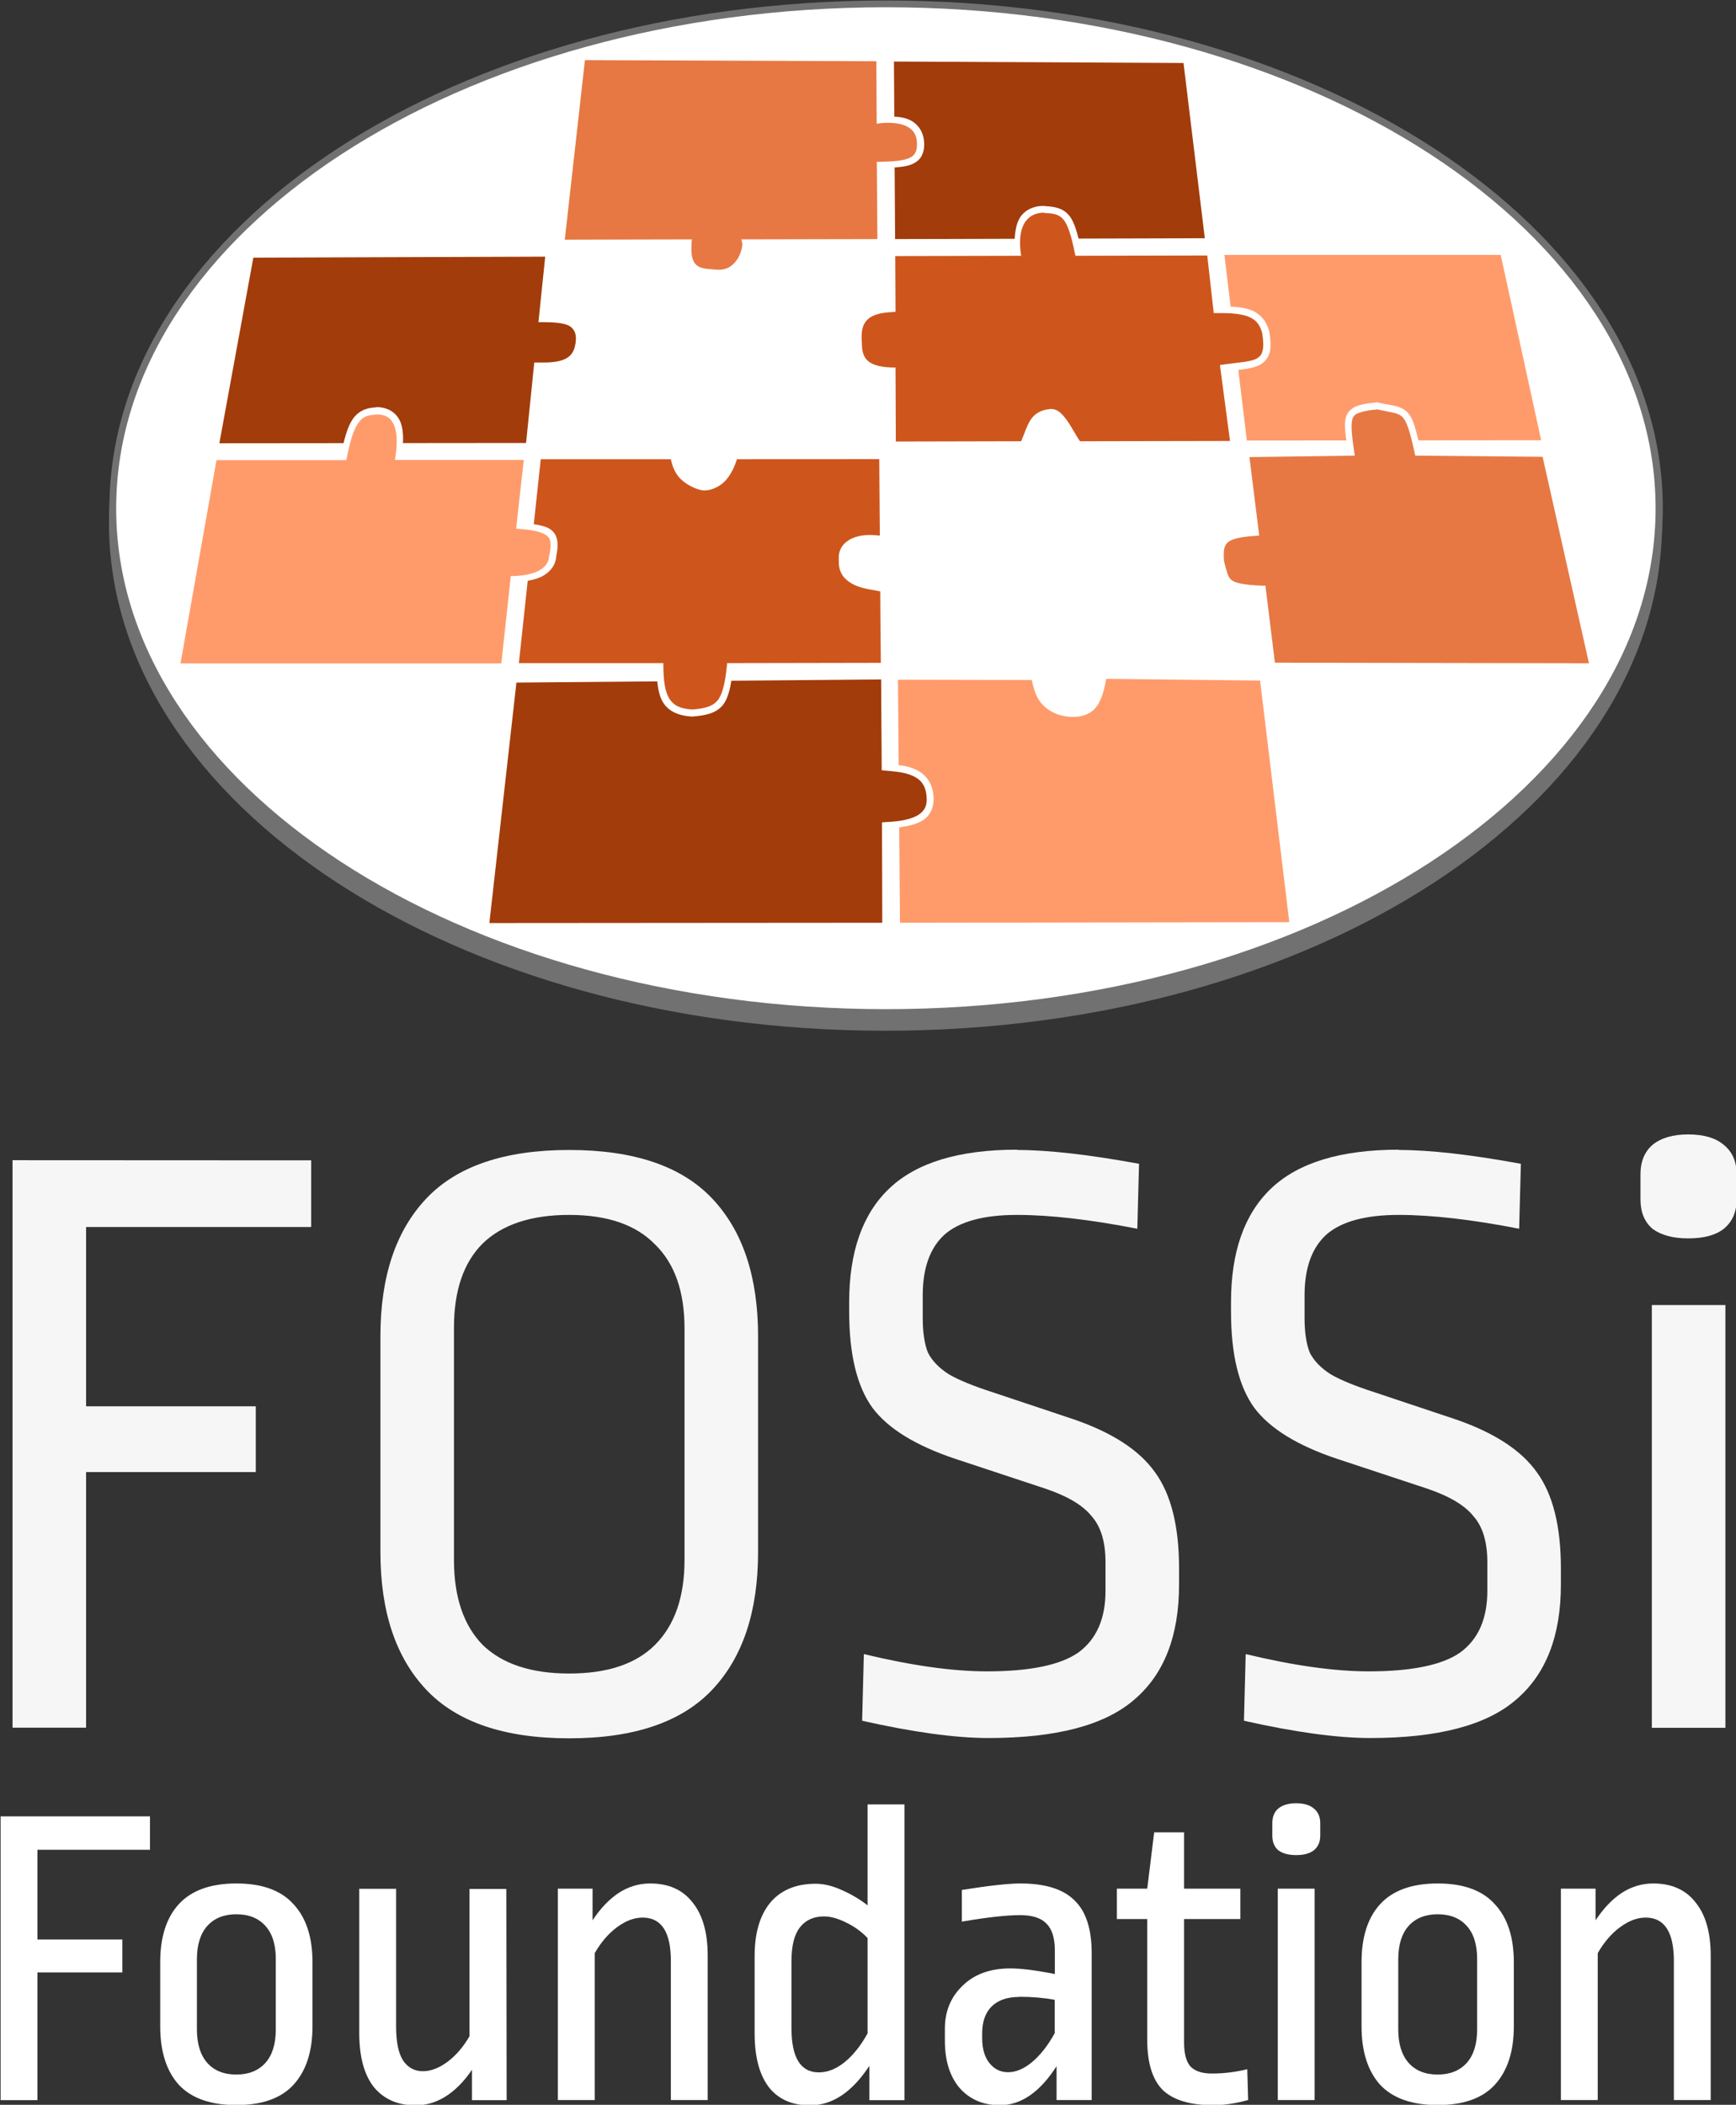 <?xml version="1.0" encoding="UTF-8" standalone="no"?>
<!-- Created with Inkscape (http://www.inkscape.org/) -->

<svg
   width="41.257"
   height="49.999"
   viewBox="0 0 10.916 13.229"
   version="1.1"
   id="svg931"
   xmlns="http://www.w3.org/2000/svg"
   xmlns:svg="http://www.w3.org/2000/svg">
  <rect x="0" y="0" width="10.916" height="13.229" fill="#333333" stroke="none"/>
  <defs
     id="defs928" />
  <g
     id="layer1"
     transform="translate(-160.813,-137.262)">
    <g
       id="g1081"
       transform="matrix(0.905,0,0,0.905,15.281,13.043)">
      <g
         id="path4147-7">
        <path
           style="color:#000000;fill:#717171;stroke-width:0.048;-inkscape-stroke:none"
           d="m 172.334,140.891 a 5.372,3.503 0 0 1 -5.372,3.503 5.372,3.503 0 0 1 -5.372,-3.503 5.372,3.503 0 0 1 5.372,-3.503 5.372,3.503 0 0 1 5.372,3.503 z"
           id="path1174" />
        <path
           style="color:#000000;fill:#717171;-inkscape-stroke:none"
           d="m 166.961,137.365 c -1.488,0 -2.834,0.392 -3.811,1.029 -0.977,0.637 -1.584,1.519 -1.584,2.496 -1e-5,0.977 0.607,1.861 1.584,2.498 0.977,0.637 2.323,1.029 3.811,1.029 1.488,0 2.836,-0.392 3.812,-1.029 0.977,-0.637 1.584,-1.521 1.584,-2.498 0,-0.977 -0.607,-1.859 -1.584,-2.496 -0.977,-0.637 -2.325,-1.029 -3.812,-1.029 z m 0,0.047 c 1.479,0 2.82,0.393 3.787,1.023 0.967,0.631 1.562,1.498 1.562,2.455 0,0.957 -0.595,1.826 -1.562,2.457 -0.967,0.631 -2.308,1.021 -3.787,1.021 -1.479,0 -2.818,-0.391 -3.785,-1.021 -0.967,-0.631 -1.562,-1.5 -1.562,-2.457 0,-0.957 0.595,-1.824 1.562,-2.455 0.967,-0.631 2.306,-1.023 3.785,-1.023 z"
           id="path1176" />
      </g>
      <g
         id="path4147">
        <path
           style="color:#000000;fill:#ffffff;stroke-width:0.048;-inkscape-stroke:none"
           d="m 172.336,140.788 a 5.372,3.503 0 0 1 -5.372,3.503 5.372,3.503 0 0 1 -5.372,-3.503 5.372,3.503 0 0 1 5.372,-3.503 5.372,3.503 0 0 1 5.372,3.503 z"
           id="path1180" />
        <path
           style="color:#000000;fill:#717171;-inkscape-stroke:none"
           d="m 166.965,137.262 c -1.488,0 -2.836,0.392 -3.812,1.029 -0.977,0.637 -1.584,1.521 -1.584,2.498 0,0.977 0.607,1.859 1.584,2.496 0.977,0.637 2.325,1.029 3.812,1.029 1.488,0 2.834,-0.392 3.811,-1.029 0.977,-0.637 1.586,-1.519 1.586,-2.496 0,-0.977 -0.609,-1.861 -1.586,-2.498 -0.977,-0.637 -2.323,-1.029 -3.811,-1.029 z m 0,0.047 c 1.479,0 2.818,0.393 3.785,1.023 0.967,0.631 1.562,1.5 1.562,2.457 0,0.957 -0.595,1.824 -1.562,2.455 -0.967,0.631 -2.306,1.023 -3.785,1.023 -1.479,0 -2.82,-0.393 -3.787,-1.023 -0.967,-0.631 -1.562,-1.498 -1.562,-2.455 0,-0.957 0.595,-1.826 1.562,-2.457 0.967,-0.631 2.308,-1.023 3.787,-1.023 z"
           id="path1182" />
      </g>
      <g
         id="path4190-3-46">
        <path
           style="color:#000000;fill:#ff9b6b;fill-rule:evenodd;stroke-width:0.048;-inkscape-stroke:none"
           d="m 167.025,141.955 0.013,1.735 2.757,-0.003 -0.208,-1.726 -1.104,-0.011 c -0.031,0.248 -0.145,0.268 -0.236,0.264 -0.162,-0.009 -0.236,-0.129 -0.254,-0.257 z"
           id="path1186" />
        <path
           style="color:#000000;fill:#ffffff;fill-rule:evenodd;-inkscape-stroke:none"
           d="m 168.461,141.924 -0.002,0.021 c -0.015,0.12 -0.051,0.181 -0.088,0.211 -0.037,0.03 -0.08,0.035 -0.123,0.033 -0.075,-0.004 -0.127,-0.034 -0.164,-0.076 -0.037,-0.043 -0.059,-0.1 -0.068,-0.16 l -0.002,-0.021 -1.014,-0.002 v 0.025 l 0.014,1.758 2.809,-0.002 -0.215,-1.775 z m 0.035,0.049 1.068,0.012 0.203,1.678 -2.705,0.004 -0.014,-1.688 0.93,0.002 c 0.012,0.059 0.029,0.119 0.068,0.164 0.045,0.051 0.113,0.087 0.199,0.092 0.048,0.002 0.106,-0.002 0.156,-0.043 0.046,-0.037 0.076,-0.113 0.094,-0.221 z"
           id="path1188" />
      </g>
      <g
         id="path4190-3-64">
        <path
           style="color:#000000;fill:#a23c0b;fill-rule:evenodd;stroke-width:0.048;-inkscape-stroke:none"
           d="m 162.551,139.025 -0.247,1.337 2.183,-0.003 0.057,-0.558 c 0.151,0.003 0.269,-0.016 0.289,-0.157 0.022,-0.159 -0.105,-0.174 -0.255,-0.173 l 0.046,-0.454 z"
           id="path1192" />
        <path
           style="color:#000000;fill:#ffffff;fill-rule:evenodd;-inkscape-stroke:none"
           d="m 164.65,138.994 -2.119,0.008 -0.004,0.019 -0.252,1.365 2.232,-0.004 0.059,-0.561 c 0.066,1.4e-4 0.129,-0.002 0.18,-0.023 0.057,-0.025 0.099,-0.074 0.109,-0.15 0.006,-0.043 0.004,-0.078 -0.01,-0.107 -0.014,-0.029 -0.039,-0.051 -0.066,-0.065 -0.048,-0.024 -0.111,-0.025 -0.176,-0.025 z m -0.053,0.047 -0.047,0.455 h 0.027 c 0.074,-2.7e-4 0.141,0.004 0.182,0.023 0.02,0.01 0.032,0.023 0.041,0.041 0.009,0.018 0.013,0.043 0.008,0.08 -0.009,0.064 -0.035,0.096 -0.08,0.115 -0.045,0.019 -0.109,0.023 -0.184,0.021 h -0.023 l -0.057,0.559 -2.131,0.002 0.236,-1.289 z"
           id="path1194" />
      </g>
      <g
         id="path4190-3-6-7">
        <path
           style="color:#000000;fill:#a23c0b;fill-rule:evenodd;stroke-width:0.048;-inkscape-stroke:none"
           d="m 166.995,137.662 0.009,1.28 2.204,-0.006 -0.155,-1.265 z"
           id="path1198" />
        <path
           style="color:#000000;fill:#ffffff;fill-rule:evenodd;-inkscape-stroke:none"
           d="m 166.971,137.639 v 0.023 l 0.01,1.305 2.254,-0.006 -0.16,-1.314 z m 0.049,0.047 2.012,0.01 0.148,1.217 -2.152,0.006 z"
           id="path1200" />
      </g>
      <g
         id="path4190-3-6-9">
        <path
           style="color:#000000;fill:#ff9b6b;fill-rule:evenodd;stroke-width:0.048;-inkscape-stroke:none"
           d="m 169.289,139.006 0.164,1.336 2.095,-8.5e-4 -0.291,-1.336 z"
           id="path1204" />
        <path
           style="color:#000000;fill:#ffffff;fill-rule:evenodd;-inkscape-stroke:none"
           d="m 171.275,138.98 -2.014,0.002 0.004,0.025 0.166,1.357 h 2.145 z m -1.959,0.049 h 1.92 l 0.281,1.287 -2.045,0.002 z"
           id="path1206" />
      </g>
      <g
         id="path4190-3-0">
        <path
           style="color:#000000;fill:#a23c0b;fill-rule:evenodd;stroke-width:0.048;-inkscape-stroke:none"
           d="m 164.374,141.977 -0.193,1.717 2.784,-0.003 -0.003,-0.698 c 0.28,-0.011 0.316,-0.106 0.31,-0.2 -0.012,-0.195 -0.205,-0.198 -0.312,-0.207 l -0.003,-0.633 z"
           id="path1210" />
        <path
           style="color:#000000;fill:#ffffff;fill-rule:evenodd;-inkscape-stroke:none"
           d="m 166.98,141.93 -2.629,0.023 -0.002,0.021 -0.195,1.744 2.834,-0.004 -0.002,-0.703 c 0.122,-0.008 0.206,-0.029 0.252,-0.068 0.05,-0.043 0.06,-0.102 0.057,-0.152 -0.006,-0.105 -0.066,-0.165 -0.135,-0.193 -0.061,-0.026 -0.126,-0.027 -0.178,-0.031 z m -0.049,0.047 0.004,0.631 0.021,0.002 c 0.055,0.005 0.128,0.009 0.186,0.033 0.058,0.024 0.1,0.063 0.105,0.152 0.003,0.043 -0.004,0.08 -0.041,0.111 -0.037,0.031 -0.109,0.057 -0.246,0.062 l -0.023,0.002 0.002,0.697 -2.73,0.002 0.188,-1.67 z"
           id="path1212" />
      </g>
      <g
         aria-label="FOSSi"
         id="text4886"
         style="font-size:2.888px;letter-spacing:0px;word-spacing:0px;fill:#f6f6f6;fill-opacity:1;stroke-width:0.241px">
        <path
           d="m 162.971,145.317 v 0.463 h -1.564 v 1.245 h 1.179 v 0.457 h -1.179 v 1.775 h -0.511 v -3.941 z"
           style="-inkscape-font-specification:'Ropa Sans';fill:#f6f6f6;fill-opacity:1"
           id="path1122" />
        <path
           d="m 164.764,145.245 q 0.674,0 0.993,0.337 0.319,0.337 0.319,0.957 v 1.498 q 0,0.62 -0.319,0.957 -0.319,0.337 -0.993,0.337 -0.674,0 -0.993,-0.337 -0.319,-0.337 -0.319,-0.957 v -1.498 q 0,-0.62 0.319,-0.957 0.319,-0.337 0.993,-0.337 z m 0,0.451 q -0.397,0 -0.602,0.199 -0.199,0.199 -0.199,0.584 v 1.613 q 0,0.385 0.199,0.59 0.205,0.199 0.602,0.199 0.397,0 0.596,-0.199 0.205,-0.205 0.205,-0.59 v -1.607 q 0,-0.385 -0.205,-0.584 -0.199,-0.205 -0.596,-0.205 z"
           style="-inkscape-font-specification:'Ropa Sans';fill:#f6f6f6;fill-opacity:1"
           id="path1124" />
        <path
           d="m 167.875,145.245 q 0.325,0 0.848,0.096 l -0.012,0.451 q -0.493,-0.096 -0.836,-0.096 -0.349,0 -0.505,0.138 -0.15,0.138 -0.15,0.421 v 0.156 q 0,0.15 0.036,0.241 0.042,0.084 0.144,0.15 0.102,0.06 0.307,0.126 l 0.56,0.187 q 0.403,0.138 0.566,0.367 0.168,0.229 0.168,0.668 v 0.114 q 0,0.535 -0.313,0.8 -0.307,0.265 -1.011,0.265 -0.343,0 -0.878,-0.12 l 0.012,-0.463 q 0.499,0.12 0.854,0.12 0.451,0 0.638,-0.132 0.187,-0.138 0.187,-0.427 v -0.199 q 0,-0.211 -0.096,-0.319 -0.09,-0.114 -0.325,-0.193 l -0.62,-0.205 q -0.415,-0.138 -0.578,-0.355 -0.162,-0.223 -0.162,-0.668 v -0.066 q 0,-0.523 0.277,-0.788 0.283,-0.271 0.89,-0.271 z"
           style="-inkscape-font-specification:'Ropa Sans';fill:#f6f6f6;fill-opacity:1"
           id="path1126" />
        <path
           d="m 170.528,145.245 q 0.325,0 0.848,0.096 l -0.012,0.451 q -0.493,-0.096 -0.836,-0.096 -0.349,0 -0.505,0.138 -0.15,0.138 -0.15,0.421 v 0.156 q 0,0.15 0.036,0.241 0.042,0.084 0.144,0.15 0.102,0.06 0.307,0.126 l 0.56,0.187 q 0.403,0.138 0.566,0.367 0.168,0.229 0.168,0.668 v 0.114 q 0,0.535 -0.313,0.8 -0.307,0.265 -1.011,0.265 -0.343,0 -0.878,-0.12 l 0.012,-0.463 q 0.499,0.12 0.854,0.12 0.451,0 0.638,-0.132 0.187,-0.138 0.187,-0.427 v -0.199 q 0,-0.211 -0.096,-0.319 -0.09,-0.114 -0.325,-0.193 l -0.62,-0.205 q -0.415,-0.138 -0.578,-0.355 -0.162,-0.223 -0.162,-0.668 v -0.066 q 0,-0.523 0.277,-0.788 0.283,-0.271 0.89,-0.271 z"
           style="-inkscape-font-specification:'Ropa Sans';fill:#f6f6f6;fill-opacity:1"
           id="path1128" />
        <path
           d="m 172.797,146.322 v 2.936 h -0.511 v -2.936 z m -0.259,-1.185 q 0.162,0 0.247,0.072 0.09,0.072 0.09,0.205 v 0.174 q 0,0.132 -0.09,0.205 -0.084,0.066 -0.247,0.066 -0.156,0 -0.247,-0.066 -0.084,-0.072 -0.084,-0.205 v -0.174 q 0,-0.132 0.084,-0.205 0.09,-0.072 0.247,-0.072 z"
           style="-inkscape-font-specification:'Ropa Sans';fill:#f6f6f6;fill-opacity:1"
           id="path1130" />
      </g>
      <g
         aria-label="Foundation"
         id="text4890"
         style="font-size:2.888px;letter-spacing:0px;word-spacing:0px;fill:#ffffff;fill-opacity:1;stroke-width:0.241px">
        <path
           d="m 161.851,149.873 v 0.232 h -0.782 v 0.623 h 0.59 v 0.229 h -0.59 v 0.887 h -0.256 v -1.971 z"
           style="-inkscape-font-specification:'Ropa Sans';fill:#ffffff;fill-opacity:1"
           id="path1133" />
        <path
           d="m 162.451,150.339 q 0.268,0 0.397,0.144 0.132,0.141 0.132,0.403 v 0.445 q 0,0.262 -0.132,0.406 -0.129,0.141 -0.397,0.141 -0.268,0 -0.4,-0.141 -0.129,-0.144 -0.129,-0.406 v -0.445 q 0,-0.262 0.129,-0.403 0.132,-0.144 0.4,-0.144 z m 0,0.214 q -0.129,0 -0.202,0.081 -0.072,0.081 -0.072,0.232 v 0.487 q 0,0.15 0.072,0.232 0.072,0.081 0.202,0.081 0.129,0 0.202,-0.081 0.072,-0.081 0.072,-0.232 v -0.49 q 0,-0.15 -0.072,-0.229 -0.072,-0.081 -0.202,-0.081 z"
           style="-inkscape-font-specification:'Ropa Sans';fill:#ffffff;fill-opacity:1"
           id="path1135" />
        <path
           d="m 164.329,151.844 h -0.241 v -0.211 q -0.081,0.12 -0.181,0.184 -0.099,0.063 -0.211,0.063 -0.184,0 -0.289,-0.126 -0.102,-0.129 -0.102,-0.376 v -1.002 h 0.256 v 0.957 q 0,0.159 0.048,0.235 0.051,0.075 0.138,0.075 0.081,0 0.168,-0.063 0.09,-0.066 0.156,-0.18 v -1.023 h 0.256 z"
           style="-inkscape-font-specification:'Ropa Sans';fill:#ffffff;fill-opacity:1"
           id="path1137" />
        <path
           d="m 165.326,150.339 q 0.193,0 0.295,0.132 0.105,0.129 0.105,0.37 v 1.002 h -0.256 v -0.966 q 0,-0.301 -0.196,-0.301 -0.087,0 -0.177,0.066 -0.09,0.066 -0.156,0.181 v 1.02 h -0.256 v -1.468 h 0.241 v 0.22 q 0.081,-0.123 0.181,-0.19 0.102,-0.066 0.22,-0.066 z"
           style="-inkscape-font-specification:'Ropa Sans';fill:#ffffff;fill-opacity:1"
           id="path1139" />
        <path
           d="m 167.093,151.844 h -0.244 v -0.238 q -0.18,0.274 -0.412,0.274 -0.187,0 -0.286,-0.126 -0.099,-0.129 -0.099,-0.376 v -0.535 q 0,-0.238 0.108,-0.37 0.111,-0.132 0.316,-0.132 0.087,0 0.184,0.045 0.096,0.042 0.177,0.105 v -0.701 h 0.256 z m -0.56,-1.276 q -0.108,0 -0.168,0.078 -0.057,0.075 -0.057,0.232 v 0.466 q 0,0.307 0.19,0.307 0.09,0 0.177,-0.069 0.09,-0.072 0.162,-0.202 v -0.662 q -0.063,-0.066 -0.15,-0.108 -0.084,-0.042 -0.153,-0.042 z"
           style="-inkscape-font-specification:'Ropa Sans';fill:#ffffff;fill-opacity:1"
           id="path1141" />
        <path
           d="m 167.898,150.339 q 0.259,0 0.376,0.117 0.12,0.114 0.12,0.367 v 1.02 h -0.244 v -0.235 q -0.174,0.271 -0.394,0.271 -0.174,0 -0.28,-0.12 -0.102,-0.12 -0.102,-0.328 v -0.084 q 0,-0.18 0.123,-0.298 0.123,-0.12 0.331,-0.12 0.114,0 0.31,0.039 v -0.165 q 0,-0.129 -0.06,-0.187 -0.057,-0.057 -0.18,-0.057 -0.144,0 -0.406,0.045 v -0.22 q 0.283,-0.045 0.406,-0.045 z m -0.006,0.788 q -0.126,0 -0.193,0.066 -0.066,0.066 -0.066,0.187 v 0.033 q 0,0.111 0.051,0.174 0.051,0.063 0.129,0.063 0.081,0 0.165,-0.069 0.087,-0.072 0.159,-0.202 v -0.232 q -0.114,-0.021 -0.247,-0.021 z"
           style="-inkscape-font-specification:'Ropa Sans';fill:#ffffff;fill-opacity:1"
           id="path1143" />
        <path
           d="m 169.036,150.375 h 0.391 v 0.211 h -0.391 v 0.86 q 0,0.114 0.045,0.165 0.048,0.048 0.147,0.048 0.126,0 0.247,-0.03 l 0.006,0.214 q -0.132,0.036 -0.241,0.036 -0.241,0 -0.352,-0.105 -0.108,-0.108 -0.108,-0.349 v -0.839 h -0.211 v -0.211 h 0.211 l 0.048,-0.391 h 0.208 z"
           style="-inkscape-font-specification:'Ropa Sans';fill:#ffffff;fill-opacity:1"
           id="path1145" />
        <path
           d="m 169.943,150.375 v 1.468 h -0.256 v -1.468 z m -0.129,-0.593 q 0.081,0 0.123,0.036 0.045,0.036 0.045,0.102 v 0.087 q 0,0.066 -0.045,0.102 -0.042,0.033 -0.123,0.033 -0.078,0 -0.123,-0.033 -0.042,-0.036 -0.042,-0.102 v -0.087 q 0,-0.066 0.042,-0.102 0.045,-0.036 0.123,-0.036 z"
           style="-inkscape-font-specification:'Ropa Sans';fill:#ffffff;fill-opacity:1"
           id="path1147" />
        <path
           d="m 170.798,150.339 q 0.268,0 0.397,0.144 0.132,0.141 0.132,0.403 v 0.445 q 0,0.262 -0.132,0.406 -0.129,0.141 -0.397,0.141 -0.268,0 -0.4,-0.141 -0.129,-0.144 -0.129,-0.406 v -0.445 q 0,-0.262 0.129,-0.403 0.132,-0.144 0.4,-0.144 z m 0,0.214 q -0.129,0 -0.202,0.081 -0.072,0.081 -0.072,0.232 v 0.487 q 0,0.15 0.072,0.232 0.072,0.081 0.202,0.081 0.129,0 0.202,-0.081 0.072,-0.081 0.072,-0.232 v -0.49 q 0,-0.15 -0.072,-0.229 -0.072,-0.081 -0.202,-0.081 z"
           style="-inkscape-font-specification:'Ropa Sans';fill:#ffffff;fill-opacity:1"
           id="path1149" />
        <path
           d="m 172.295,150.339 q 0.193,0 0.295,0.132 0.105,0.129 0.105,0.37 v 1.002 h -0.256 v -0.966 q 0,-0.301 -0.196,-0.301 -0.087,0 -0.177,0.066 -0.09,0.066 -0.156,0.181 v 1.02 h -0.256 v -1.468 h 0.241 v 0.22 q 0.081,-0.123 0.181,-0.19 0.102,-0.066 0.22,-0.066 z"
           style="-inkscape-font-specification:'Ropa Sans';fill:#ffffff;fill-opacity:1"
           id="path1151" />
      </g>
      <g
         id="path4190-3-4">
        <path
           style="color:#000000;fill:#e77843;fill-rule:evenodd;stroke-width:0.048;-inkscape-stroke:none"
           d="m 169.463,140.41 0.068,0.547 c -0.222,0.014 -0.251,0.055 -0.242,0.2 0.042,0.144 0.015,0.182 0.291,0.193 l 0.067,0.537 2.233,0.003 -0.333,-1.482 -0.885,-0.008 c -0.068,-0.317 -0.086,-0.277 -0.279,-0.322 -0.226,0.02 -0.226,0.06 -0.187,0.322 z"
           id="path1246" />
        <path
           style="color:#000000;fill:#ffffff;fill-rule:evenodd;-inkscape-stroke:none"
           d="m 170.379,140.053 c -0.057,0.005 -0.1,0.011 -0.135,0.023 -0.035,0.012 -0.061,0.032 -0.076,0.061 -0.026,0.051 -0.012,0.131 0.004,0.238 l -0.736,0.012 0.004,0.025 0.066,0.525 c -0.092,0.007 -0.161,0.017 -0.199,0.051 -0.021,0.019 -0.033,0.044 -0.039,0.072 -0.006,0.028 -0.004,0.06 -0.002,0.098 v 0.002 0.004 c 0.01,0.035 0.017,0.064 0.025,0.09 0.008,0.026 0.018,0.048 0.039,0.066 0.038,0.034 0.111,0.043 0.229,0.049 l 0.066,0.541 2.283,0.004 -0.344,-1.531 -0.887,-0.008 c -0.03,-0.136 -0.05,-0.216 -0.092,-0.256 -0.023,-0.021 -0.05,-0.033 -0.082,-0.041 -0.032,-0.008 -0.07,-0.012 -0.117,-0.023 l -0.004,-0.002 z m 0.002,0.049 c 0.047,0.011 0.084,0.017 0.111,0.023 0.028,0.007 0.046,0.015 0.06,0.029 0.029,0.028 0.052,0.092 0.086,0.25 l 0.004,0.019 0.885,0.008 0.322,1.434 -2.182,-0.004 -0.066,-0.535 h -0.021 c -0.136,-0.005 -0.193,-0.02 -0.217,-0.041 -0.012,-0.011 -0.02,-0.025 -0.027,-0.047 -0.007,-0.021 -0.014,-0.049 -0.023,-0.084 v -0.004 c -0.002,-0.033 -0.002,-0.06 0.002,-0.08 0.004,-0.021 0.013,-0.034 0.025,-0.045 0.026,-0.023 0.084,-0.038 0.193,-0.045 l 0.025,-0.002 -0.068,-0.545 0.732,-0.01 -0.004,-0.027 c -0.02,-0.131 -0.025,-0.205 -0.008,-0.238 0.009,-0.017 0.021,-0.026 0.049,-0.035 0.027,-0.009 0.068,-0.017 0.121,-0.021 z"
           id="path1248" />
      </g>
      <g
         id="path4190-3">
        <path
           style="color:#000000;fill:#ce561c;fill-rule:evenodd;stroke-width:0.048;-inkscape-stroke:none"
           d="m 167.005,139.015 0.002,0.388 c -0.146,0.007 -0.251,0.05 -0.234,0.238 -8.5e-4,0.15 0.082,0.19 0.235,0.194 l 0.002,0.514 0.908,-8.6e-4 c 0.059,-0.126 0.064,-0.211 0.184,-0.225 0.074,-0.009 0.129,0.121 0.198,0.224 l 1.083,-0.002 -0.07,-0.531 c 0.214,-0.03 0.33,-0.007 0.29,-0.248 -0.033,-0.122 -0.12,-0.163 -0.34,-0.159 l -0.044,-0.4 -0.919,0.003 c -0.05,-0.253 -0.092,-0.294 -0.234,-0.298 -0.08,-0.003 -0.218,0.035 -0.19,0.299 z"
           id="path1252" />
        <path
           style="color:#000000;fill:#ffffff;fill-rule:evenodd;-inkscape-stroke:none"
           d="m 168.066,138.689 c -0.044,-0.002 -0.105,0.008 -0.152,0.057 -0.043,0.044 -0.06,0.129 -0.055,0.242 l -0.879,0.004 v 0.023 l 0.002,0.371 c -0.064,0.005 -0.127,0.013 -0.17,0.049 -0.049,0.041 -0.071,0.11 -0.062,0.209 2.1e-4,0.078 0.022,0.134 0.068,0.168 0.041,0.03 0.1,0.037 0.166,0.041 l 0.002,0.52 h 0.947 l 0.006,-0.014 c 0.03,-0.065 0.047,-0.118 0.068,-0.152 0.021,-0.035 0.043,-0.053 0.098,-0.059 0.011,-0.001 0.022,0.002 0.035,0.012 0.013,0.01 0.028,0.028 0.043,0.049 0.03,0.042 0.062,0.099 0.098,0.152 l 0.006,0.012 1.123,-0.002 -0.07,-0.535 c 0.092,-0.011 0.17,-0.015 0.225,-0.045 0.03,-0.017 0.054,-0.044 0.065,-0.082 0.01,-0.038 0.008,-0.085 -0.002,-0.146 v -0.002 c -0.018,-0.066 -0.054,-0.115 -0.113,-0.143 -0.054,-0.025 -0.131,-0.032 -0.229,-0.031 l -0.045,-0.402 -0.922,0.004 c -0.023,-0.111 -0.045,-0.189 -0.082,-0.234 -0.04,-0.049 -0.097,-0.062 -0.17,-0.065 z m 0,0.049 c 0.069,0.002 0.104,0.011 0.133,0.047 0.029,0.036 0.053,0.107 0.078,0.232 l 0.004,0.018 0.916,-0.002 0.045,0.4 h 0.021 c 0.109,-0.002 0.183,0.007 0.23,0.029 0.047,0.022 0.071,0.055 0.086,0.111 0.009,0.056 0.009,0.097 0.002,0.123 -0.007,0.027 -0.02,0.041 -0.041,0.053 -0.042,0.023 -0.122,0.026 -0.23,0.041 l -0.025,0.004 0.07,0.527 -1.043,0.002 c -0.031,-0.047 -0.059,-0.102 -0.09,-0.145 -0.017,-0.023 -0.033,-0.044 -0.053,-0.059 -0.02,-0.015 -0.044,-0.023 -0.07,-0.019 -0.065,0.007 -0.107,0.037 -0.133,0.08 -0.024,0.039 -0.039,0.089 -0.062,0.143 l -0.871,0.002 -0.002,-0.514 h -0.021 c -0.074,-0.002 -0.129,-0.015 -0.162,-0.039 -0.033,-0.024 -0.051,-0.06 -0.051,-0.131 v -0.002 -0.002 c -0.008,-0.09 0.011,-0.137 0.047,-0.166 0.035,-0.029 0.093,-0.042 0.164,-0.045 l 0.023,-0.002 -0.002,-0.387 0.875,-0.002 -0.004,-0.027 c -0.014,-0.128 0.014,-0.193 0.049,-0.229 0.035,-0.036 0.082,-0.044 0.117,-0.043 z"
           id="path1254" />
      </g>
      <g
         id="path4190">
        <path
           style="color:#000000;fill:#ce561c;fill-rule:evenodd;stroke-width:0.048;-inkscape-stroke:none"
           d="m 164.542,140.426 -0.155,1.464 1.005,-8.6e-4 c 0.003,0.207 0.043,0.311 0.225,0.322 0.187,-0.013 0.24,-0.063 0.265,-0.323 l 1.07,-8.5e-4 c -8.5e-4,-0.18 -0.003,-0.36 -0.003,-0.539 -0.056,-0.019 -0.301,-0.022 -0.288,-0.196 -0.019,-0.158 0.195,-0.165 0.286,-0.152 l -0.004,-0.577 -1.027,0.002 c -0.046,0.183 -0.177,0.229 -0.235,0.214 -0.077,-0.021 -0.188,-0.092 -0.197,-0.213 z"
           id="path1258" />
        <path
           style="color:#000000;fill:#ffffff;fill-rule:evenodd;-inkscape-stroke:none"
           d="m 166.967,140.398 -1.07,0.002 -0.004,0.018 c -0.022,0.087 -0.063,0.139 -0.104,0.168 -0.041,0.029 -0.083,0.034 -0.102,0.029 -0.035,-0.009 -0.08,-0.03 -0.115,-0.062 -0.035,-0.032 -0.06,-0.075 -0.065,-0.129 l -0.002,-0.023 -0.986,0.002 -0.002,0.021 -0.158,1.49 1.012,-0.002 c 0.003,0.091 0.011,0.17 0.045,0.225 0.037,0.06 0.104,0.092 0.199,0.098 h 0.002 c 0.096,-0.007 0.165,-0.023 0.211,-0.076 0.042,-0.049 0.059,-0.132 0.072,-0.246 h 1.076 v -0.025 c -8.5e-4,-0.18 -0.004,-0.359 -0.004,-0.539 v -0.018 l -0.016,-0.004 c -0.019,-0.006 -0.044,-0.01 -0.074,-0.016 -0.03,-0.006 -0.065,-0.012 -0.096,-0.023 -0.031,-0.012 -0.058,-0.028 -0.076,-0.049 -0.018,-0.021 -0.03,-0.046 -0.027,-0.084 v -0.002 -0.004 c -0.004,-0.034 0.005,-0.054 0.019,-0.072 0.015,-0.018 0.038,-0.032 0.066,-0.041 0.057,-0.018 0.132,-0.017 0.174,-0.012 l 0.027,0.004 z m -0.049,0.049 0.004,0.531 c -0.048,-0.004 -0.109,-0.009 -0.168,0.01 -0.034,0.011 -0.065,0.029 -0.088,0.057 -0.022,0.027 -0.033,0.063 -0.029,0.105 -5e-5,7.4e-4 4e-5,10e-4 0,0.002 8e-5,7.5e-4 -9e-5,0.001 0,0.002 -0.002,0.047 0.012,0.087 0.037,0.115 0.026,0.029 0.06,0.049 0.096,0.062 0.036,0.013 0.072,0.02 0.104,0.025 0.023,0.004 0.038,0.007 0.051,0.01 1.4e-4,0.165 0.003,0.331 0.004,0.496 l -1.068,0.002 -0.002,0.021 c -0.013,0.128 -0.033,0.201 -0.066,0.24 -0.034,0.039 -0.084,0.054 -0.174,0.061 -0.087,-0.005 -0.131,-0.03 -0.16,-0.076 -0.029,-0.046 -0.04,-0.121 -0.041,-0.223 v -0.023 h -1.004 l 0.152,-1.416 h 0.904 c 0.011,0.055 0.034,0.105 0.07,0.139 0.042,0.039 0.092,0.063 0.135,0.074 0.039,0.01 0.092,-0.001 0.143,-0.037 0.046,-0.032 0.086,-0.095 0.111,-0.176 z"
           id="path1260" />
      </g>
      <g
         id="path4190-3-62">
        <path
           style="color:#000000;fill:#ff9b6b;fill-rule:evenodd;stroke-width:0.048;-inkscape-stroke:none"
           d="m 162.295,140.43 -0.259,1.46 2.279,2e-5 0.066,-0.607 c 0.171,-0.005 0.266,-0.068 0.269,-0.164 0.032,-0.144 -0.007,-0.194 -0.229,-0.21 l 0.052,-0.478 -0.893,-1e-5 c 0.033,-0.216 -0.026,-0.32 -0.16,-0.318 -0.131,0.003 -0.176,0.087 -0.223,0.318 z"
           id="path1264" />
        <path
           style="color:#000000;fill:#ffffff;fill-rule:evenodd;-inkscape-stroke:none"
           d="m 163.42,140.088 c -0.07,0.002 -0.125,0.028 -0.162,0.084 -0.035,0.052 -0.056,0.131 -0.078,0.234 h -0.904 l -0.004,0.019 -0.264,1.488 h 2.328 l 0.066,-0.613 c 0.076,-0.005 0.142,-0.018 0.188,-0.047 0.051,-0.032 0.082,-0.079 0.084,-0.135 0.008,-0.035 0.011,-0.068 0.008,-0.096 -0.003,-0.029 -0.014,-0.056 -0.035,-0.076 -0.037,-0.036 -0.108,-0.046 -0.199,-0.055 l 0.053,-0.486 h -0.898 c 0.011,-0.094 0.01,-0.175 -0.018,-0.229 -0.031,-0.06 -0.091,-0.091 -0.164,-0.09 z m 0,0.049 c 0.06,-10e-4 0.098,0.017 0.121,0.062 0.024,0.045 0.032,0.121 0.016,0.227 l -0.004,0.027 h 0.895 l -0.053,0.477 0.025,0.002 c 0.109,0.008 0.168,0.026 0.193,0.051 0.013,0.012 0.019,0.026 0.021,0.047 0.002,0.021 -2e-4,0.049 -0.008,0.084 l -0.002,0.002 v 0.002 c -0.001,0.04 -0.02,0.073 -0.061,0.098 -0.04,0.025 -0.103,0.041 -0.186,0.043 h -0.019 l -0.066,0.607 h -2.229 l 0.25,-1.412 h 0.902 l 0.004,-0.019 c 0.023,-0.115 0.046,-0.19 0.076,-0.234 0.03,-0.045 0.063,-0.061 0.123,-0.062 z"
           id="path1266" />
      </g>
      <g
         id="path4190-3-6">
        <path
           style="color:#000000;fill:#e77843;fill-rule:evenodd;stroke-width:0.048;-inkscape-stroke:none"
           d="m 164.852,137.652 -0.145,1.296 0.884,-0.002 c -0.019,0.225 0.119,0.203 0.192,0.21 0.16,0.016 0.216,-0.152 0.207,-0.211 l 0.942,-0.002 -0.004,-0.537 c 0.196,-0.002 0.28,-0.026 0.279,-0.146 -8.5e-4,-0.129 -0.106,-0.187 -0.282,-0.169 l -0.003,-0.431 z"
           id="path1270" />
        <path
           style="color:#000000;fill:#ffffff;fill-rule:evenodd;-inkscape-stroke:none"
           d="m 164.83,137.629 -0.002,0.021 -0.148,1.322 0.889,-0.002 c -9.3e-4,0.043 0.001,0.084 0.012,0.111 0.013,0.034 0.036,0.058 0.06,0.072 0.05,0.029 0.106,0.022 0.139,0.025 0.089,0.009 0.153,-0.035 0.189,-0.088 0.03,-0.043 0.036,-0.086 0.037,-0.123 l 0.949,-0.002 -0.004,-0.541 c 0.083,-0.002 0.152,-0.005 0.199,-0.027 0.026,-0.012 0.047,-0.029 0.061,-0.053 0.013,-0.024 0.02,-0.053 0.019,-0.086 -4.7e-4,-0.071 -0.033,-0.128 -0.088,-0.16 -0.048,-0.028 -0.117,-0.033 -0.193,-0.029 l -0.004,-0.436 z m 0.043,0.047 2.025,0.008 0.002,0.434 0.027,-0.004 c 0.085,-0.008 0.15,0.003 0.191,0.027 0.042,0.025 0.062,0.061 0.062,0.119 2.2e-4,0.027 -0.004,0.046 -0.012,0.06 -0.008,0.015 -0.02,0.026 -0.039,0.035 -0.038,0.018 -0.106,0.026 -0.203,0.027 h -0.025 l 0.004,0.537 -0.945,0.002 0.006,0.027 c 0.003,0.019 -0.008,0.073 -0.037,0.115 -0.029,0.042 -0.073,0.075 -0.145,0.068 -0.04,-0.004 -0.088,-0.003 -0.121,-0.021 -0.016,-0.009 -0.029,-0.022 -0.039,-0.047 -0.01,-0.025 -0.014,-0.063 -0.01,-0.117 l 0.002,-0.025 -0.883,0.002 z"
           id="path1272" />
      </g>
    </g>
  </g>
</svg>
